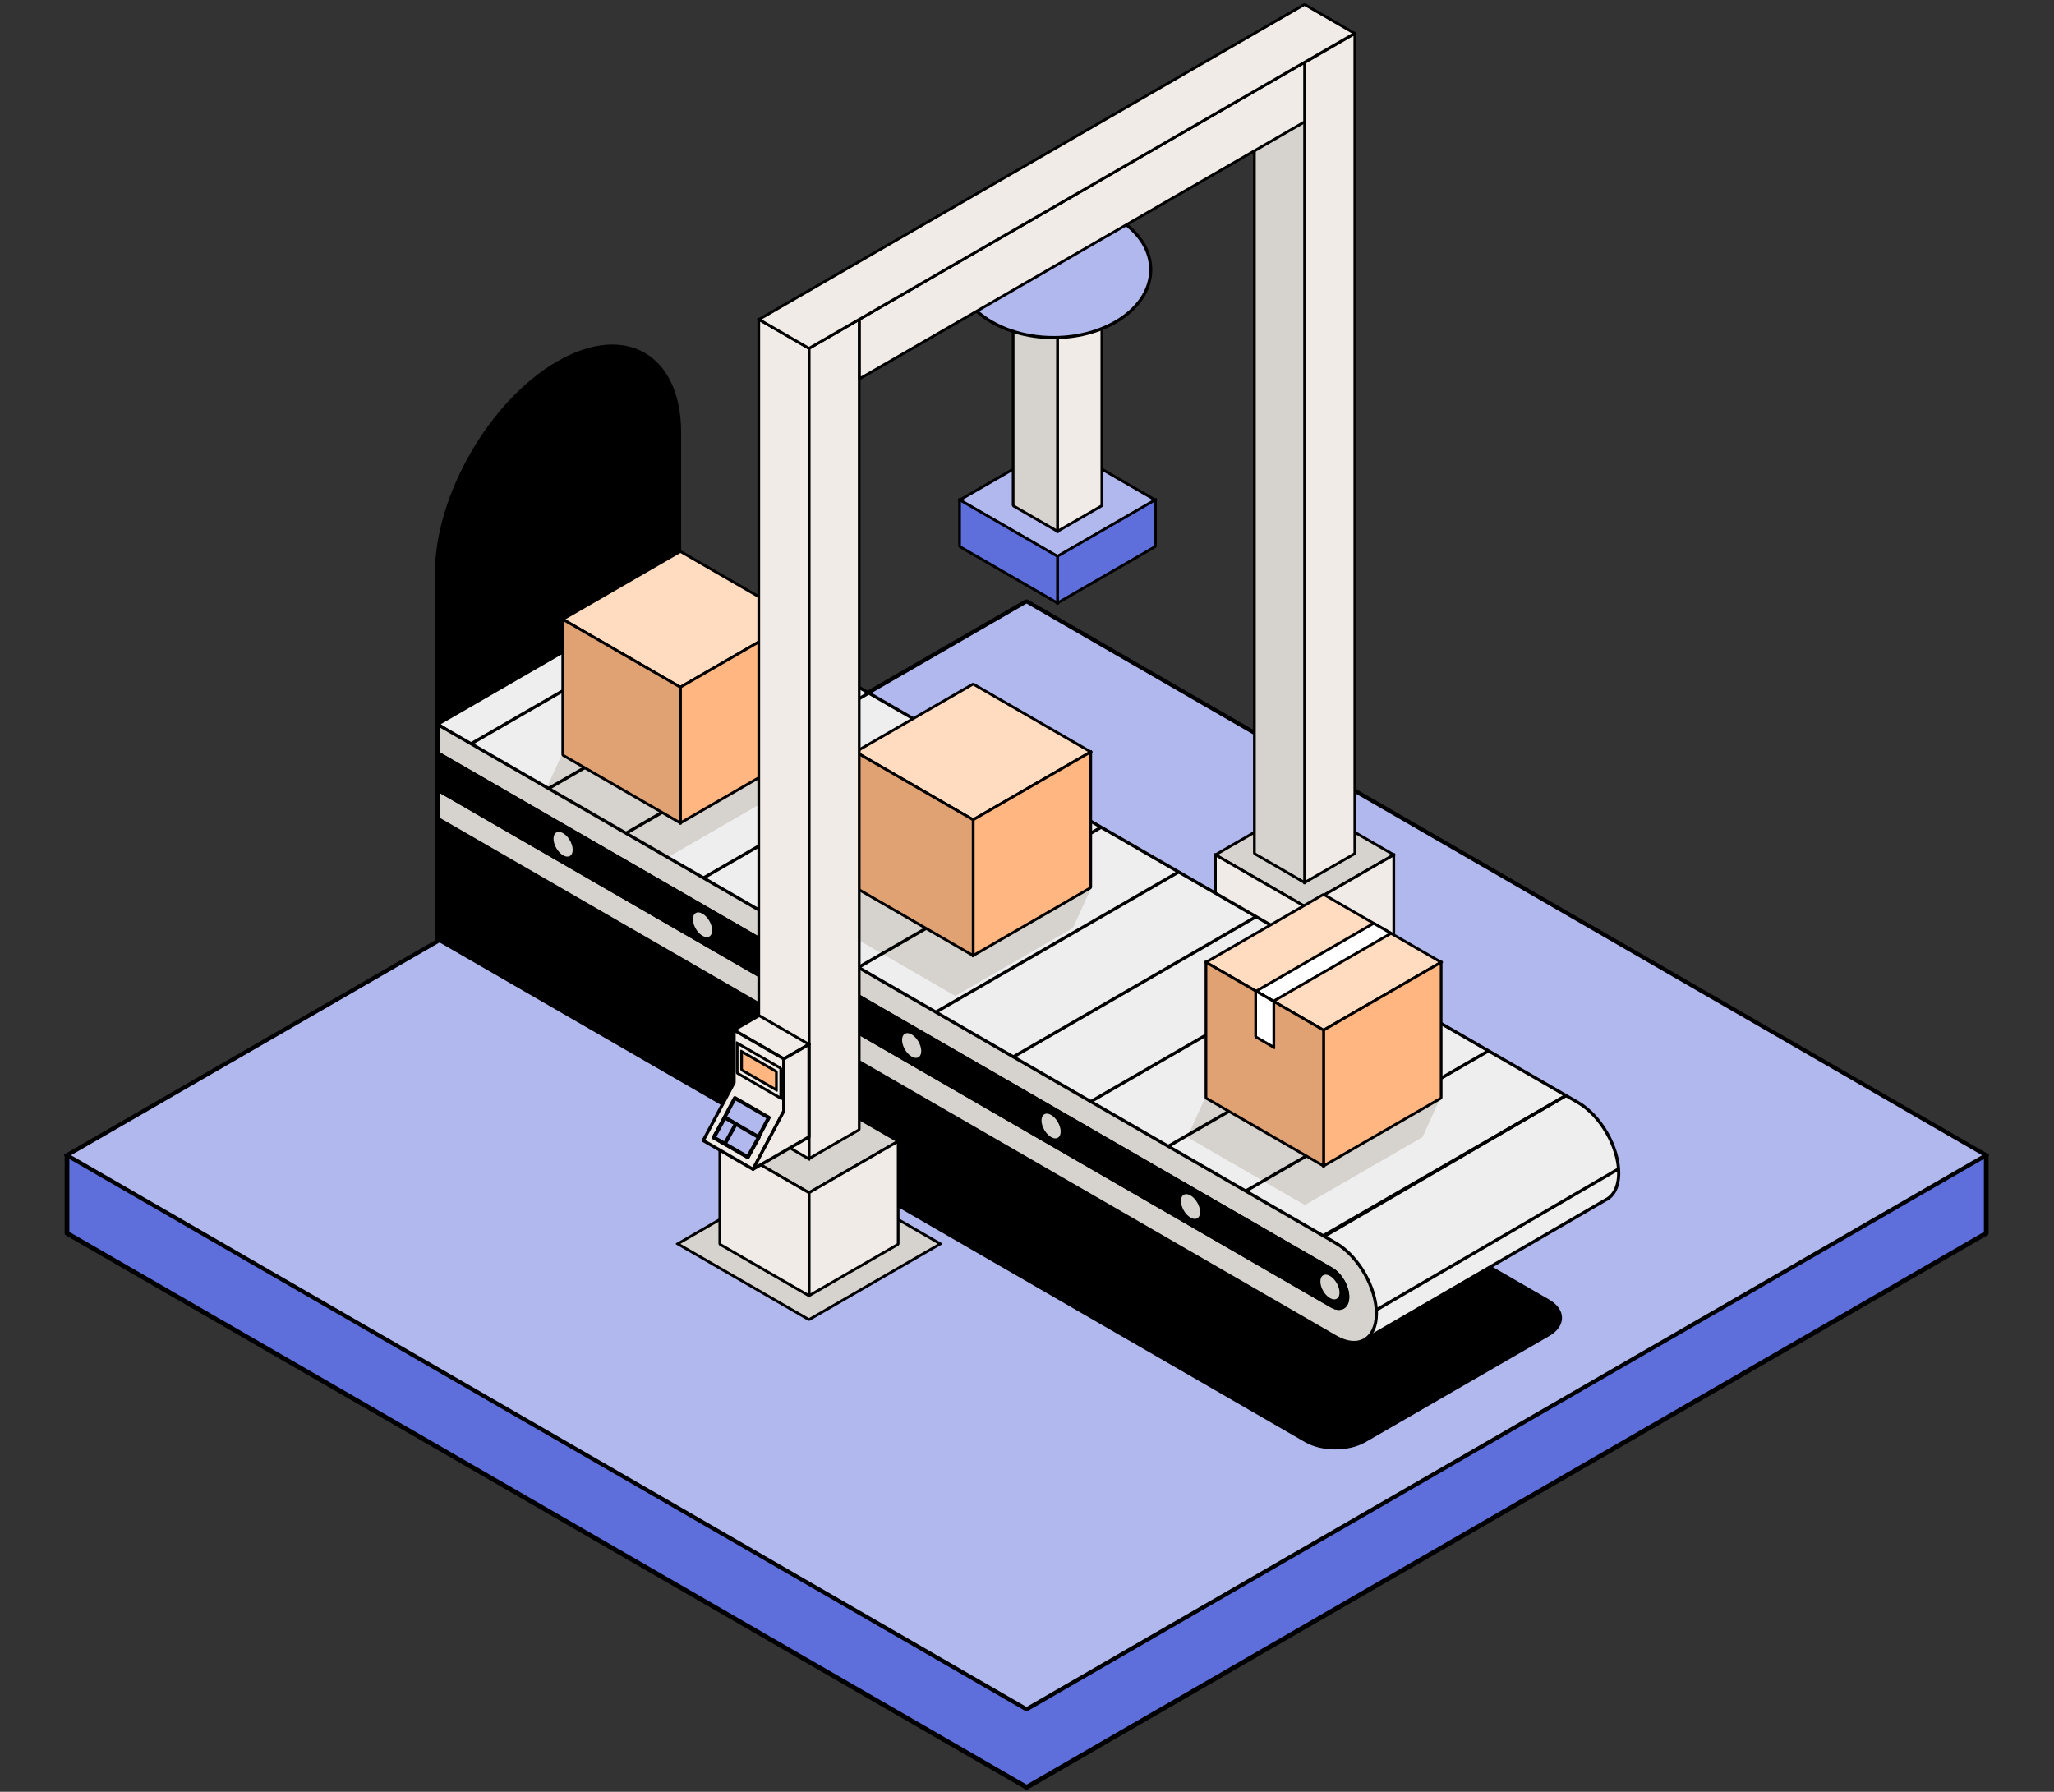 <svg width="462" height="403" viewBox="0 0 462 403" fill="none" xmlns="http://www.w3.org/2000/svg">
<rect x="0" y="0" width="462" height="403" fill="#333333" stroke="none"/>
<path d="M230.917 402L446.763 277.381L446.763 259.979L15.071 259.979L15.071 277.381L230.917 402Z" fill="#5E6FDB" stroke="black" stroke-width="1.06" stroke-linecap="round" stroke-linejoin="round"/>
<rect width="249.238" height="249.238" transform="matrix(-0.866 -0.5 -0.866 0.5 446.735 259.833)" fill="#B0B8ED" stroke="black" stroke-width="1.06" stroke-linecap="round" stroke-linejoin="round"/>
<rect width="25.438" height="25.438" transform="matrix(-0.866 -0.5 -0.866 0.5 259.892 112.485)" fill="#B0B8ED" stroke="black" stroke-width="0.707" stroke-linecap="round" stroke-linejoin="round"/>
<rect width="25.438" height="10.52" transform="matrix(-0.866 0.5 2.20305e-08 1 259.892 112.392)" fill="#5E6FDB" stroke="black" stroke-width="0.707" stroke-linecap="round" stroke-linejoin="round"/>
<rect width="25.438" height="10.51" transform="matrix(0.866 0.5 -2.20305e-08 1 215.832 112.401)" fill="#5E6FDB" stroke="black" stroke-width="0.707" stroke-linecap="round" stroke-linejoin="round"/>
<rect width="11.523" height="45.807" transform="matrix(-0.866 0.5 2.20305e-08 1 247.842 67.936)" fill="#F0EBE6" stroke="black" stroke-width="0.707" stroke-linecap="round" stroke-linejoin="round"/>
<rect width="11.523" height="43.596" transform="matrix(0.866 0.5 -2.20305e-08 1 227.884 70.148)" fill="#D6D2CD" stroke="black" stroke-width="0.707" stroke-linecap="round" stroke-linejoin="round"/>
<rect width="23.162" height="23.162" transform="matrix(-0.866 -0.5 -0.866 0.5 313.501 192.262)" fill="#D6D2CD" stroke="black" stroke-width="0.707" stroke-linecap="round" stroke-linejoin="round"/>
<rect width="23.162" height="23.162" transform="matrix(-0.866 0.5 2.20305e-08 1 313.501 192.262)" fill="#F0EBE6" stroke="black" stroke-width="0.707" stroke-linecap="round" stroke-linejoin="round"/>
<rect width="23.162" height="23.162" transform="matrix(0.866 0.5 -2.20305e-08 1 273.383 192.262)" fill="#F0EBE6" stroke="black" stroke-width="0.707" stroke-linecap="round" stroke-linejoin="round"/>
<rect width="13.044" height="184.437" transform="matrix(-0.866 0.5 2.20305e-08 1 304.739 7.544)" fill="#F0EBE6" stroke="black" stroke-width="0.707" stroke-linecap="round" stroke-linejoin="round"/>
<rect width="13.044" height="170.907" transform="matrix(0.866 0.5 -2.20305e-08 1 282.146 21.074)" fill="#D6D2CD" stroke="black" stroke-width="0.707" stroke-linecap="round" stroke-linejoin="round"/>
<path d="M152.852 97.363C152.852 79.93 140.613 72.864 125.515 81.58C110.417 90.297 98.178 111.496 98.178 128.929L98.178 211.066L152.852 179.5L152.852 97.363Z" fill="black" stroke="black" stroke-width="0.707" stroke-linecap="round" stroke-linejoin="round"/>
<path d="M348.25 300.22C351.902 298.112 351.902 294.694 348.25 292.586L152.812 179.749L98.289 211.228L293.728 324.065C297.379 326.173 303.299 326.173 306.951 324.065L348.25 300.22Z" fill="black" stroke="black" stroke-width="0.707" stroke-linecap="round" stroke-linejoin="round"/>
<path d="M306.756 301.452L279.33 283.701L98.475 162.864L152.997 131.386L337.196 237.733L337.199 237.731L354.945 247.976C359.997 250.893 364.092 257.986 364.092 263.819C364.092 266.93 362.928 269.054 361.075 269.917L306.756 301.452Z" fill="#EEEEEE" stroke="black" stroke-width="0.707" stroke-linecap="round" stroke-linejoin="round"/>
<path d="M319.949 255.76L324.046 246.776L297.597 241.545L271.147 246.776L267.051 255.76L293.5 271.031L319.949 255.76Z" fill="#D6D2CD"/>
<path d="M241.319 208.729L245.416 199.745L218.966 194.514L192.517 199.745L188.42 208.729L214.87 224L241.319 208.729Z" fill="#D6D2CD"/>
<path d="M175.37 178.292L179.467 169.307L153.017 164.076L126.568 169.307L122.471 178.292L148.921 193.562L175.37 178.292Z" fill="#D6D2CD"/>
<path d="M309.596 295.417C309.596 289.584 305.501 282.491 300.449 279.574L98.525 162.993L98.525 184.117L300.449 300.698C305.501 303.615 309.596 301.251 309.596 295.417Z" fill="#D6D2CD" stroke="black" stroke-width="0.707" stroke-linecap="round" stroke-linejoin="round"/>
<path d="M303.139 291.689C303.139 289.385 301.521 286.584 299.526 285.432L98.524 169.383L98.524 177.726L299.526 293.775C301.521 294.927 303.139 293.993 303.139 291.689Z" fill="#D6D2CD" stroke="black" stroke-width="0.707" stroke-linecap="round" stroke-linejoin="round"/>
<path d="M303.139 291.689C303.139 289.385 301.521 286.584 299.526 285.432L98.524 169.383L98.524 177.726L299.526 293.775C301.521 294.927 303.139 293.993 303.139 291.689Z" fill="black" stroke="black" stroke-width="0.707" stroke-linecap="round" stroke-linejoin="round"/>
<circle r="2.84" transform="matrix(-0.866 -0.5 -2.20305e-08 1 299.143 289.471)" fill="#D6D2CD" stroke="black" stroke-width="0.707" stroke-linecap="round" stroke-linejoin="round"/>
<circle r="2.84" transform="matrix(-0.866 -0.5 -2.20305e-08 1 205.059 235.152)" fill="#D6D2CD" stroke="black" stroke-width="0.707" stroke-linecap="round" stroke-linejoin="round"/>
<circle r="2.84" transform="matrix(-0.866 -0.5 -2.20305e-08 1 158.018 207.993)" fill="#D6D2CD" stroke="black" stroke-width="0.707" stroke-linecap="round" stroke-linejoin="round"/>
<circle r="2.84" transform="matrix(-0.866 -0.5 -2.20305e-08 1 189.379 226.099)" fill="#D6D2CD" stroke="black" stroke-width="0.707" stroke-linecap="round" stroke-linejoin="round"/>
<circle r="2.84" transform="matrix(-0.866 -0.5 -2.20305e-08 1 236.42 253.258)" fill="#D6D2CD" stroke="black" stroke-width="0.707" stroke-linecap="round" stroke-linejoin="round"/>
<circle r="2.84" transform="matrix(-0.866 -0.5 -2.20305e-08 1 267.782 271.365)" fill="#D6D2CD" stroke="black" stroke-width="0.707" stroke-linecap="round" stroke-linejoin="round"/>
<circle r="2.84" transform="matrix(-0.866 -0.5 -2.20305e-08 1 173.698 217.046)" fill="#D6D2CD" stroke="black" stroke-width="0.707" stroke-linecap="round" stroke-linejoin="round"/>
<circle r="2.84" transform="matrix(-0.866 -0.5 -2.20305e-08 1 126.657 189.886)" fill="#D6D2CD" stroke="black" stroke-width="0.707" stroke-linecap="round" stroke-linejoin="round"/>
<path d="M364.004 262.932L309.596 294.618" stroke="black" stroke-width="0.707"/>
<path d="M352.199 246.424L297.792 278.11" stroke="black" stroke-width="0.707"/>
<path d="M352.195 246.432L297.625 277.938" stroke="black" stroke-width="0.707"/>
<path d="M212.811 165.953L158.241 197.459" stroke="black" stroke-width="0.707"/>
<path d="M282.504 206.192L227.935 237.698" stroke="black" stroke-width="0.707"/>
<path d="M317.352 226.31L262.782 257.816" stroke="black" stroke-width="0.707"/>
<path d="M177.963 145.835L123.394 177.341" stroke="black" stroke-width="0.707"/>
<path d="M247.658 186.073L193.088 217.578" stroke="black" stroke-width="0.707"/>
<path d="M334.774 236.37L280.205 267.875" stroke="black" stroke-width="0.707"/>
<path d="M195.387 155.895L140.817 187.401" stroke="black" stroke-width="0.707"/>
<path d="M265.081 196.132L210.511 227.638" stroke="black" stroke-width="0.707"/>
<path d="M299.928 216.252L245.358 247.758" stroke="black" stroke-width="0.707"/>
<path d="M160.54 135.776L105.97 167.281" stroke="black" stroke-width="0.707"/>
<path d="M230.233 176.013L175.664 207.519" stroke="black" stroke-width="0.707"/>
<rect width="30.541" height="30.541" transform="matrix(-0.866 -0.5 -0.866 0.5 324.152 216.428)" fill="#FFDBC0" stroke="black" stroke-width="0.707" stroke-linecap="round" stroke-linejoin="round"/>
<rect width="4.505" height="30.541" transform="matrix(-0.866 -0.5 -0.866 0.5 312.878 209.918)" fill="white" stroke="black" stroke-width="0.707" stroke-linecap="round" stroke-linejoin="round"/>
<rect width="30.541" height="30.541" transform="matrix(-0.866 0.5 2.20305e-08 1 324.152 216.428)" fill="#FFB681" stroke="black" stroke-width="0.707" stroke-linecap="round" stroke-linejoin="round"/>
<rect width="30.541" height="30.541" transform="matrix(0.866 0.5 -2.20305e-08 1 271.254 216.428)" fill="#E0A173" stroke="black" stroke-width="0.707" stroke-linecap="round" stroke-linejoin="round"/>
<rect width="4.714" height="10.323" transform="matrix(0.866 0.5 -2.20305e-08 1 282.437 222.88)" fill="white" stroke="black" stroke-width="0.707" stroke-linecap="round" stroke-linejoin="round"/>
<rect width="30.541" height="30.541" transform="matrix(-0.866 -0.5 -0.866 0.5 245.336 169.113)" fill="#FFDBC0" stroke="black" stroke-width="0.707" stroke-linecap="round" stroke-linejoin="round"/>
<rect width="30.541" height="30.541" transform="matrix(-0.866 0.5 2.20305e-08 1 245.336 169.113)" fill="#FFB681" stroke="black" stroke-width="0.707" stroke-linecap="round" stroke-linejoin="round"/>
<rect width="30.541" height="30.541" transform="matrix(0.866 0.5 -2.20305e-08 1 192.438 169.113)" fill="#E0A173" stroke="black" stroke-width="0.707" stroke-linecap="round" stroke-linejoin="round"/>
<rect width="34.106" height="34.106" transform="matrix(-0.866 -0.5 -0.866 0.5 211.501 279.758)" fill="#D6D2CD" stroke="black" stroke-width="0.707" stroke-linecap="round" stroke-linejoin="round"/>
<rect width="23.162" height="23.162" transform="matrix(-0.866 -0.5 -0.866 0.5 202.023 256.686)" fill="#D6D2CD" stroke="black" stroke-width="0.707" stroke-linecap="round" stroke-linejoin="round"/>
<rect width="23.162" height="23.162" transform="matrix(-0.866 0.5 2.20305e-08 1 202.023 256.686)" fill="#F0EBE6" stroke="black" stroke-width="0.707" stroke-linecap="round" stroke-linejoin="round"/>
<rect width="23.162" height="23.162" transform="matrix(0.866 0.5 -2.20305e-08 1 161.905 256.686)" fill="#F0EBE6" stroke="black" stroke-width="0.707" stroke-linecap="round" stroke-linejoin="round"/>
<rect width="30.541" height="30.541" transform="matrix(-0.866 -0.5 -0.866 0.5 179.48 139.292)" fill="#FFDBC0" stroke="black" stroke-width="0.707" stroke-linecap="round" stroke-linejoin="round"/>
<rect width="30.541" height="30.541" transform="matrix(-0.866 0.5 2.20305e-08 1 179.48 139.292)" fill="#FFB681" stroke="black" stroke-width="0.707" stroke-linecap="round" stroke-linejoin="round"/>
<rect width="30.541" height="30.541" transform="matrix(0.866 0.5 -2.20305e-08 1 126.581 139.292)" fill="#E0A173" stroke="black" stroke-width="0.707" stroke-linecap="round" stroke-linejoin="round"/>
<ellipse rx="21.834" ry="15.266" transform="matrix(-1 0 0 1 236.994 60.662)" fill="#B0B8ED" stroke="black" stroke-width="0.707" stroke-linecap="round" stroke-linejoin="round"/>
<rect width="13.044" height="182.235" transform="matrix(-0.866 0.5 2.20305e-08 1 193.261 71.848)" fill="#F0EBE6" stroke="black" stroke-width="0.707" stroke-linecap="round" stroke-linejoin="round"/>
<rect width="115.605" height="13.392" transform="matrix(-0.866 0.5 2.20305e-08 1 293.442 14.012)" fill="#F0EBE6" stroke="black" stroke-width="0.707" stroke-linecap="round" stroke-linejoin="round"/>
<rect width="13.044" height="182.335" transform="matrix(0.866 0.5 -2.20305e-08 1 170.668 71.815)" fill="#F0EBE6" stroke="black" stroke-width="0.707" stroke-linecap="round" stroke-linejoin="round"/>
<rect width="13.002" height="141.698" transform="matrix(-0.866 -0.5 -0.866 0.5 304.679 7.501)" fill="#F0EBE6" stroke="black" stroke-width="0.707" stroke-linecap="round" stroke-linejoin="round"/>
<rect width="12.932" height="6.536" transform="matrix(-0.866 -0.5 -0.866 0.5 181.965 234.895)" fill="#F0EBE6" stroke="black" stroke-width="0.707" stroke-linecap="round" stroke-linejoin="round"/>
<path fill-rule="evenodd" clip-rule="evenodd" d="M176.315 238.163L165.116 231.697V243.492L158.178 256.525L169.378 262.992L176.031 250.493L176.315 250.657L176.315 249.959L176.315 249.958L176.315 249.958L176.315 238.163Z" fill="#F0EBE6"/>
<path d="M165.116 231.697H164.762C164.762 231.571 164.83 231.454 164.939 231.391C165.048 231.328 165.183 231.328 165.292 231.391L165.116 231.697ZM176.315 238.163L176.492 237.857C176.601 237.92 176.669 238.037 176.669 238.163L176.315 238.163ZM165.116 243.492H165.469C165.469 243.55 165.455 243.607 165.428 243.658L165.116 243.492ZM158.178 256.525L158.001 256.831C157.837 256.736 157.777 256.528 157.866 256.359L158.178 256.525ZM169.378 262.992L169.69 263.158C169.645 263.242 169.567 263.305 169.475 263.331C169.383 263.358 169.284 263.345 169.201 263.298L169.378 262.992ZM176.031 250.493L175.719 250.327C175.764 250.242 175.842 250.18 175.934 250.153C176.026 250.127 176.125 250.139 176.208 250.187L176.031 250.493ZM176.315 250.657H176.669C176.669 250.783 176.601 250.9 176.492 250.963C176.383 251.026 176.248 251.026 176.139 250.963L176.315 250.657ZM176.315 249.959H175.962C175.962 249.901 175.976 249.844 176.003 249.793L176.315 249.959ZM176.315 249.958L176.495 249.654C176.658 249.75 176.716 249.957 176.627 250.124L176.315 249.958ZM176.315 249.958L176.136 250.263C176.028 250.199 175.962 250.083 175.962 249.958H176.315ZM165.292 231.391L176.492 237.857L176.139 238.469L164.939 232.003L165.292 231.391ZM164.762 243.492V231.697H165.469V243.492H164.762ZM157.866 256.359L164.804 243.326L165.428 243.658L158.49 256.692L157.866 256.359ZM169.201 263.298L158.001 256.831L158.355 256.22L169.554 262.686L169.201 263.298ZM176.343 250.659L169.69 263.158L169.066 262.826L175.719 250.327L176.343 250.659ZM176.139 250.963L175.854 250.799L176.208 250.187L176.492 250.351L176.139 250.963ZM176.669 249.959L176.669 250.657H175.962L175.962 249.959H176.669ZM176.627 250.124L176.627 250.124L176.003 249.793L176.003 249.793L176.627 250.124ZM176.495 249.654L176.495 249.654L176.136 250.263L176.136 250.263L176.495 249.654ZM176.669 238.163L176.669 249.958H175.962L175.962 238.163L176.669 238.163Z" fill="black"/>
<path d="M165.291 246.957L172.927 251.365L168.197 260.25L160.562 255.842L165.291 246.957Z" fill="#B0B8ED" stroke="black" stroke-width="0.846" stroke-linecap="round" stroke-linejoin="round"/>
<path d="M163.043 251.37L170.679 255.778L168.196 260.249L160.561 255.84L163.043 251.37Z" fill="#B0B8ED" stroke="black" stroke-width="0.846" stroke-linecap="round" stroke-linejoin="round"/>
<path d="M163.043 251.372L165.526 252.777L163.043 257.248L160.561 255.843L163.043 251.372Z" fill="#B0B8ED" stroke="black" stroke-width="0.846" stroke-linecap="round" stroke-linejoin="round"/>
<rect width="11.33" height="6.746" transform="matrix(0.866 0.5 -2.20305e-08 1 165.809 234.607)" fill="#F0EBE6" stroke="black" stroke-width="0.707" stroke-linecap="round" stroke-linejoin="round"/>
<rect width="9.041" height="4.135" transform="matrix(0.866 0.5 -2.20305e-08 1 166.801 236.494)" fill="#FFB681" stroke="black" stroke-width="0.707" stroke-linecap="round" stroke-linejoin="round"/>
<path fill-rule="evenodd" clip-rule="evenodd" d="M176.316 238.156L181.965 234.895V253.37L181.965 255.707L169.378 262.974L176.316 249.855L176.316 238.156Z" fill="#F0EBE6"/>
<path d="M181.965 234.895L181.788 234.589C181.897 234.526 182.032 234.526 182.142 234.589C182.251 234.652 182.318 234.768 182.318 234.895H181.965ZM176.316 238.156H175.962C175.962 238.03 176.03 237.913 176.139 237.85L176.316 238.156ZM181.965 253.37H182.318H181.965ZM181.965 255.707H182.318C182.318 255.833 182.251 255.95 182.142 256.013L181.965 255.707ZM169.378 262.974L169.554 263.28C169.418 263.359 169.246 263.338 169.133 263.228C169.019 263.119 168.992 262.948 169.065 262.809L169.378 262.974ZM176.316 249.855H176.669C176.669 249.912 176.655 249.969 176.628 250.02L176.316 249.855ZM182.142 235.201L176.492 238.462L176.139 237.85L181.788 234.589L182.142 235.201ZM181.612 253.37V234.895H182.318V253.37H181.612ZM182.318 253.37L182.318 255.707H181.612L181.612 253.37H182.318ZM182.142 256.013L169.554 263.28L169.201 262.668L181.788 255.401L182.142 256.013ZM169.065 262.809L176.003 249.69L176.628 250.02L169.69 263.139L169.065 262.809ZM176.669 238.156L176.669 249.855H175.962L175.962 238.156H176.669Z" fill="black"/>
</svg>
